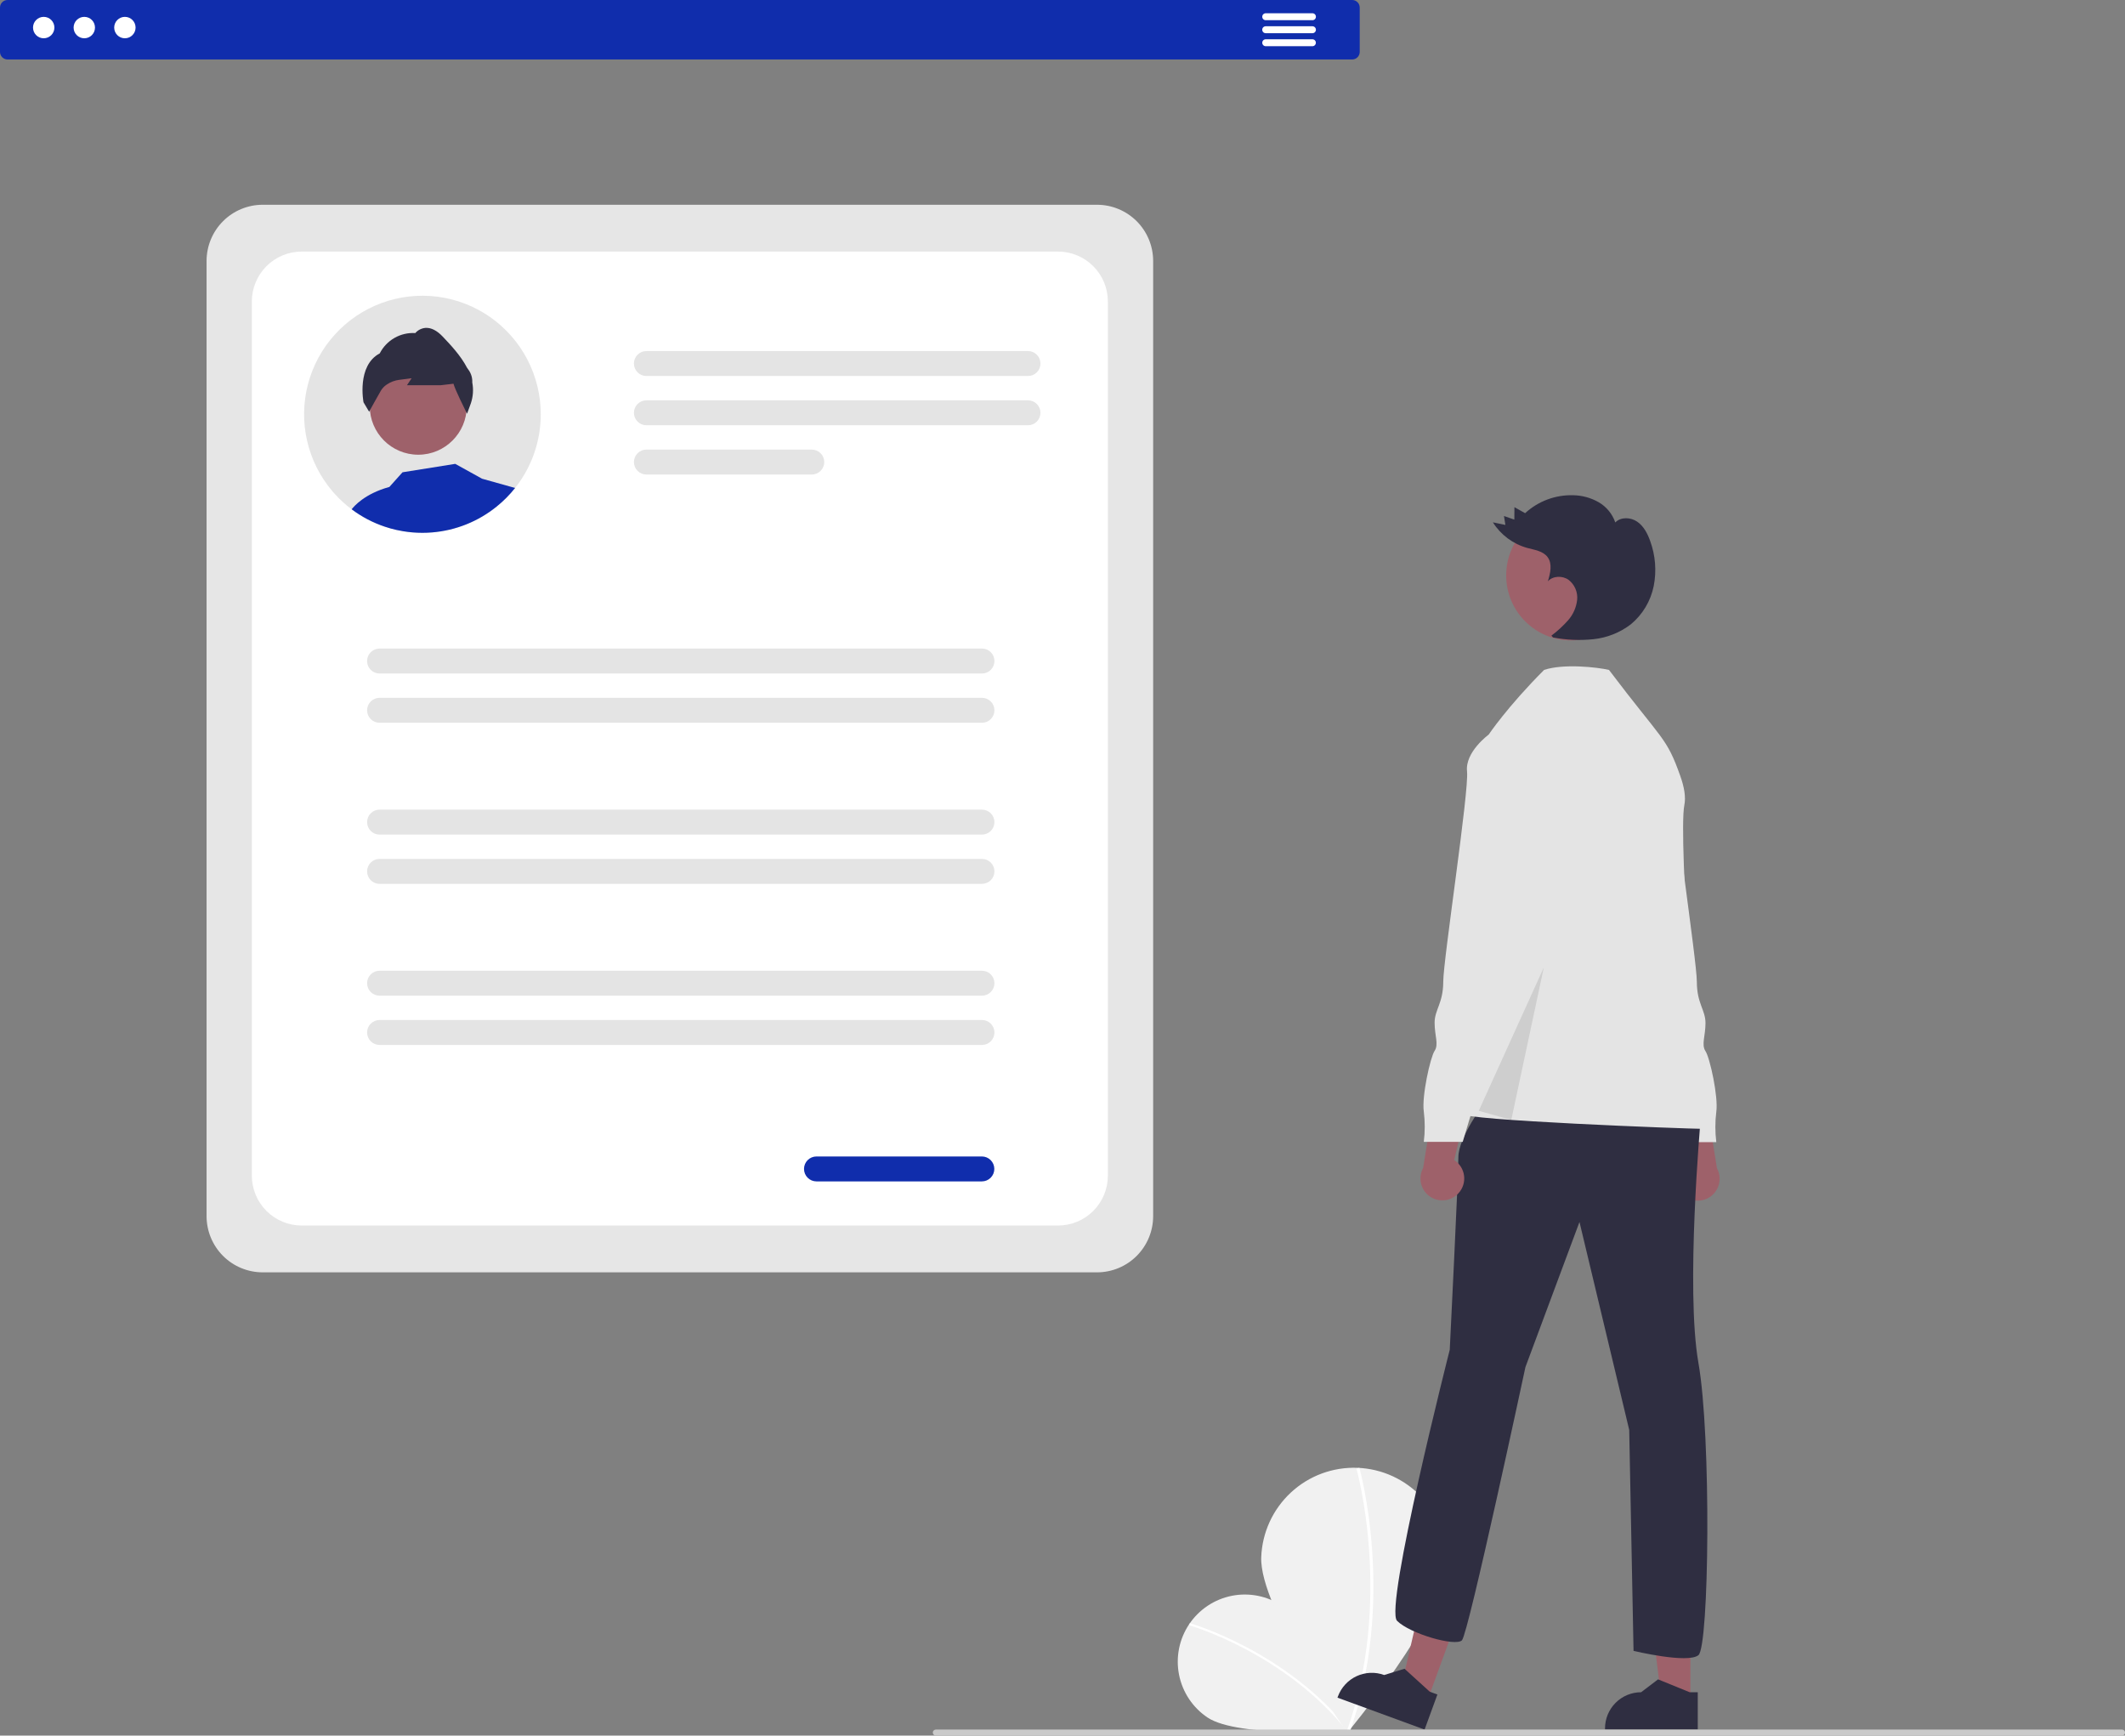 <svg width="349" height="285" viewBox="0 0 349 285" fill="none" xmlns="http://www.w3.org/2000/svg">
<rect x="0" y="0" width="349" height="285" fill="#808080" stroke="none"/>
<g clip-path="url(#clip0)">
<path d="M210.576 263.702C215.628 267.094 221.385 284.237 221.385 284.237C221.385 284.237 203.365 285.413 198.314 282.024C197.112 281.218 196.08 280.182 195.278 278.977C194.476 277.771 193.919 276.419 193.639 274.998C193.358 273.577 193.36 272.115 193.644 270.694C193.928 269.274 194.489 267.923 195.294 266.72C196.1 265.517 197.134 264.484 198.338 263.681C199.542 262.878 200.892 262.321 202.311 262.041C203.73 261.76 205.19 261.763 206.608 262.048C208.026 262.333 209.374 262.895 210.576 263.702V263.702Z" fill="#F1F1F1"/>
<path d="M221.589 284.108L221.307 284.333C211.009 271.395 195.47 266.926 195.314 266.882L195.412 266.534C195.568 266.578 211.217 271.075 221.589 284.108Z" fill="white"/>
<path d="M237.596 256.863C237.274 265.288 221.284 284.526 221.284 284.526C221.284 284.526 206.818 264.114 207.139 255.692C207.294 251.647 209.047 247.829 212.013 245.079C214.978 242.328 218.913 240.87 222.952 241.026C226.991 241.181 230.803 242.937 233.549 245.907C236.295 248.877 237.751 252.818 237.596 256.863Z" fill="#F1F1F1"/>
<path d="M221.584 284.675L221.114 284.505C228.861 262.96 222.839 241.377 222.777 241.161L223.257 241.023C223.319 241.24 229.388 262.973 221.584 284.675Z" fill="white"/>
<path d="M180.18 208.928H43.135C40.693 208.925 38.352 207.953 36.626 206.224C34.9 204.494 33.928 202.15 33.926 199.705V42.846C33.928 40.401 34.9 38.056 36.626 36.327C38.352 34.598 40.693 33.626 43.135 33.623H180.18C182.622 33.626 184.962 34.598 186.689 36.327C188.415 38.056 189.386 40.401 189.389 42.846V199.705C189.387 202.15 188.415 204.494 186.689 206.224C184.962 207.953 182.622 208.925 180.18 208.928Z" fill="#E6E6E6"/>
<path d="M173.776 201.241H49.538C47.37 201.238 45.292 200.375 43.759 198.84C42.226 197.304 41.364 195.223 41.361 193.052V49.499C41.364 47.328 42.226 45.247 43.759 43.711C45.292 42.176 47.37 41.312 49.538 41.31H173.776C175.944 41.312 178.022 42.176 179.555 43.711C181.088 45.247 181.95 47.328 181.952 49.499V193.052C181.95 195.223 181.088 197.304 179.555 198.84C178.022 200.375 175.944 201.238 173.776 201.241V201.241Z" fill="white"/>
<path d="M168.835 61.741H106.16C105.892 61.742 105.625 61.689 105.377 61.586C105.129 61.484 104.903 61.333 104.713 61.143C104.523 60.953 104.372 60.727 104.269 60.478C104.166 60.23 104.113 59.963 104.113 59.694C104.113 59.425 104.166 59.159 104.269 58.91C104.372 58.661 104.523 58.436 104.713 58.246C104.903 58.055 105.129 57.905 105.377 57.802C105.625 57.699 105.892 57.647 106.16 57.647H168.835C169.103 57.647 169.369 57.699 169.618 57.802C169.866 57.905 170.092 58.055 170.282 58.246C170.472 58.436 170.623 58.661 170.726 58.91C170.828 59.159 170.881 59.425 170.881 59.694C170.881 59.963 170.828 60.23 170.726 60.478C170.623 60.727 170.472 60.953 170.282 61.143C170.092 61.333 169.866 61.484 169.618 61.586C169.369 61.689 169.103 61.742 168.835 61.741Z" fill="#E4E4E4"/>
<path d="M168.834 69.831H106.159C105.617 69.831 105.097 69.615 104.714 69.231C104.331 68.847 104.115 68.327 104.115 67.784C104.115 67.241 104.331 66.72 104.714 66.336C105.097 65.952 105.617 65.736 106.159 65.736H168.834C169.376 65.736 169.896 65.952 170.279 66.336C170.662 66.72 170.878 67.241 170.878 67.784C170.878 68.327 170.662 68.847 170.279 69.231C169.896 69.615 169.376 69.831 168.834 69.831Z" fill="#E4E4E4"/>
<path d="M133.327 77.921H106.159C105.617 77.921 105.097 77.705 104.714 77.321C104.331 76.937 104.115 76.416 104.115 75.873C104.115 75.33 104.331 74.809 104.714 74.426C105.097 74.042 105.617 73.826 106.159 73.826H133.327C133.869 73.826 134.389 74.042 134.773 74.426C135.156 74.809 135.371 75.33 135.371 75.873C135.371 76.416 135.156 76.937 134.773 77.321C134.389 77.705 133.869 77.921 133.327 77.921Z" fill="#E4E4E4"/>
<path d="M161.276 110.593H62.333C62.064 110.593 61.798 110.54 61.55 110.438C61.302 110.335 61.076 110.184 60.886 109.994C60.696 109.804 60.545 109.578 60.442 109.33C60.339 109.081 60.286 108.815 60.286 108.545C60.286 108.276 60.339 108.01 60.442 107.761C60.545 107.513 60.696 107.287 60.886 107.097C61.076 106.907 61.302 106.756 61.55 106.653C61.798 106.551 62.064 106.498 62.333 106.498H161.276C161.545 106.498 161.811 106.551 162.059 106.653C162.308 106.756 162.533 106.907 162.724 107.097C162.914 107.287 163.064 107.513 163.167 107.761C163.27 108.01 163.323 108.276 163.323 108.545C163.323 108.815 163.27 109.081 163.167 109.33C163.064 109.578 162.914 109.804 162.724 109.994C162.533 110.184 162.308 110.335 162.059 110.438C161.811 110.54 161.545 110.593 161.276 110.593Z" fill="#E4E4E4"/>
<path d="M161.276 118.682H62.333C61.791 118.682 61.271 118.466 60.888 118.082C60.504 117.698 60.289 117.178 60.289 116.635C60.289 116.092 60.504 115.571 60.888 115.187C61.271 114.803 61.791 114.587 62.333 114.587H161.276C161.819 114.587 162.338 114.803 162.722 115.187C163.105 115.571 163.321 116.092 163.321 116.635C163.321 117.178 163.105 117.698 162.722 118.082C162.338 118.466 161.819 118.682 161.276 118.682Z" fill="#E4E4E4"/>
<path d="M161.276 137.045H62.333C61.791 137.045 61.271 136.829 60.888 136.445C60.504 136.061 60.289 135.541 60.289 134.998C60.289 134.455 60.504 133.934 60.888 133.55C61.271 133.166 61.791 132.95 62.333 132.95H161.276C161.818 132.95 162.338 133.166 162.722 133.55C163.105 133.934 163.32 134.455 163.32 134.998C163.32 135.541 163.105 136.061 162.722 136.445C162.338 136.829 161.818 137.045 161.276 137.045Z" fill="#E4E4E4"/>
<path d="M161.276 145.134H62.333C61.791 145.134 61.271 144.919 60.888 144.535C60.504 144.151 60.289 143.63 60.289 143.087C60.289 142.544 60.504 142.023 60.888 141.639C61.271 141.255 61.791 141.04 62.333 141.04H161.276C161.819 141.04 162.338 141.255 162.722 141.639C163.105 142.023 163.321 142.544 163.321 143.087C163.321 143.63 163.105 144.151 162.722 144.535C162.338 144.919 161.819 145.134 161.276 145.134Z" fill="#E4E4E4"/>
<path d="M161.276 163.497H62.333C61.791 163.497 61.271 163.281 60.888 162.897C60.504 162.513 60.289 161.993 60.289 161.45C60.289 160.907 60.504 160.386 60.888 160.002C61.271 159.618 61.791 159.403 62.333 159.403H161.276C161.818 159.403 162.338 159.618 162.722 160.002C163.105 160.386 163.32 160.907 163.32 161.45C163.32 161.993 163.105 162.513 162.722 162.897C162.338 163.281 161.818 163.497 161.276 163.497Z" fill="#E4E4E4"/>
<path d="M161.276 171.587H62.333C61.791 171.587 61.271 171.371 60.888 170.987C60.504 170.603 60.289 170.082 60.289 169.539C60.289 168.996 60.504 168.476 60.888 168.092C61.271 167.708 61.791 167.492 62.333 167.492H161.276C161.819 167.492 162.338 167.708 162.722 168.092C163.105 168.476 163.321 168.996 163.321 169.539C163.321 170.082 163.105 170.603 162.722 170.987C162.338 171.371 161.819 171.587 161.276 171.587Z" fill="#E4E4E4"/>
<path d="M161.259 193.994H134.091C133.549 193.994 133.029 193.778 132.646 193.394C132.262 193.01 132.047 192.49 132.047 191.947C132.047 191.404 132.262 190.883 132.646 190.499C133.029 190.115 133.549 189.899 134.091 189.899H161.259C161.801 189.899 162.321 190.115 162.704 190.499C163.088 190.883 163.303 191.404 163.303 191.947C163.303 192.49 163.088 193.01 162.704 193.394C162.321 193.778 161.801 193.994 161.259 193.994Z" fill="#102DAC"/>
<path d="M88.811 68.023C88.816 72.42 87.33 76.688 84.596 80.128C83.712 81.247 82.705 82.264 81.594 83.159C78.564 85.621 74.861 87.109 70.972 87.426C70.443 87.472 69.909 87.493 69.371 87.493C68.305 87.493 67.242 87.405 66.19 87.23C65.82 87.171 65.457 87.1 65.094 87.017C64.463 86.876 63.839 86.702 63.226 86.495C61.239 85.832 59.372 84.851 57.698 83.589C57.252 83.255 56.823 82.9 56.406 82.524C55.896 82.071 55.413 81.589 54.959 81.08C54.839 80.946 54.718 80.808 54.601 80.671C52.567 78.286 51.138 75.445 50.437 72.388C49.735 69.332 49.781 66.15 50.571 63.116C51.361 60.081 52.872 57.282 54.974 54.958C57.077 52.634 59.709 50.853 62.647 49.767C65.585 48.681 68.741 48.322 71.847 48.72C74.953 49.119 77.917 50.264 80.486 52.056C83.055 53.849 85.154 56.237 86.603 59.017C88.053 61.797 88.81 64.887 88.811 68.023L88.811 68.023Z" fill="#E4E4E4"/>
<path d="M68.694 74.668C73.093 74.668 76.66 71.096 76.66 66.689C76.66 62.283 73.093 58.711 68.694 58.711C64.294 58.711 60.727 62.283 60.727 66.689C60.727 71.096 64.294 74.668 68.694 74.668Z" fill="#9E616A"/>
<path d="M77.563 62.8C77.599 62.087 77.398 61.382 76.992 60.796L76.704 60.387C75.666 58.383 73.953 56.579 72.698 55.26C71.756 54.27 70.814 53.794 69.909 53.84C69.25 53.887 68.637 54.193 68.204 54.692C67.012 54.619 65.826 54.896 64.789 55.488C63.752 56.081 62.911 56.963 62.367 58.028C58.553 60.044 59.691 65.998 59.703 66.061L60.625 67.61L60.729 67.414C60.729 67.41 60.742 67.393 60.758 67.36C60.938 67.038 61.913 65.251 62.572 64.12C62.812 63.734 63.132 63.403 63.51 63.151C64.127 62.729 64.836 62.461 65.578 62.37L67.603 62.107L66.837 63.259H72.356L74.478 63.009C74.691 63.882 76.375 67.268 76.579 67.677L76.596 67.71L76.708 67.94L77.338 66.207C77.705 65.11 77.783 63.936 77.563 62.8Z" fill="#2F2E41"/>
<path d="M57.757 83.631C58.099 83.18 59.87 81.075 63.947 79.961L66.107 77.552L74.766 76.169L79.172 78.608L84.596 80.128C83.711 81.247 82.704 82.264 81.594 83.159C78.564 85.621 74.861 87.108 70.972 87.426C70.442 87.472 69.909 87.493 69.371 87.493C68.305 87.493 67.241 87.405 66.19 87.23C65.819 87.171 65.457 87.1 65.094 87.017C64.462 86.876 63.839 86.702 63.226 86.495C61.261 85.841 59.414 84.874 57.757 83.631C57.736 83.618 57.719 83.602 57.698 83.589L57.757 83.631Z" fill="#102DAC"/>
<path d="M222.078 9.765H1.237C0.909 9.765 0.595 9.634 0.363 9.402C0.131 9.17 0 8.855 0 8.527V1.239C0 0.91 0.131 0.596 0.363 0.363C0.595 0.131 0.909 0 1.237 0H222.078C222.406 0 222.72 0.131 222.952 0.363C223.184 0.596 223.314 0.91 223.315 1.239V8.527C223.314 8.855 223.184 9.17 222.952 9.402C222.72 9.634 222.406 9.765 222.078 9.765Z" fill="#102DAC"/>
<path d="M7.179 6.286C8.149 6.286 8.935 5.499 8.935 4.527C8.935 3.556 8.149 2.768 7.179 2.768C6.209 2.768 5.423 3.556 5.423 4.527C5.423 5.499 6.209 6.286 7.179 6.286Z" fill="white"/>
<path d="M13.845 6.286C14.815 6.286 15.601 5.499 15.601 4.527C15.601 3.556 14.815 2.768 13.845 2.768C12.875 2.768 12.089 3.556 12.089 4.527C12.089 5.499 12.875 6.286 13.845 6.286Z" fill="white"/>
<path d="M20.511 6.286C21.481 6.286 22.267 5.499 22.267 4.527C22.267 3.556 21.481 2.768 20.511 2.768C19.541 2.768 18.755 3.556 18.755 4.527C18.755 5.499 19.541 6.286 20.511 6.286Z" fill="white"/>
<path d="M215.547 3.317H207.87C207.72 3.315 207.577 3.255 207.471 3.148C207.366 3.042 207.307 2.897 207.307 2.747C207.307 2.597 207.366 2.453 207.471 2.346C207.577 2.24 207.72 2.179 207.87 2.178H215.547C215.622 2.177 215.696 2.191 215.766 2.22C215.835 2.248 215.899 2.29 215.952 2.343C216.005 2.396 216.047 2.459 216.076 2.528C216.105 2.598 216.12 2.672 216.12 2.747C216.12 2.822 216.105 2.897 216.076 2.966C216.047 3.036 216.005 3.099 215.952 3.152C215.899 3.205 215.835 3.246 215.766 3.275C215.696 3.303 215.622 3.317 215.547 3.317Z" fill="white"/>
<path d="M215.547 5.452H207.87C207.72 5.452 207.575 5.392 207.468 5.285C207.362 5.179 207.302 5.034 207.302 4.883C207.302 4.732 207.362 4.587 207.468 4.48C207.575 4.373 207.72 4.313 207.87 4.313H215.547C215.622 4.313 215.696 4.327 215.766 4.355C215.835 4.384 215.898 4.425 215.952 4.478C216.005 4.531 216.047 4.594 216.076 4.664C216.105 4.733 216.12 4.808 216.12 4.883C216.12 4.958 216.105 5.032 216.076 5.102C216.047 5.171 216.005 5.234 215.952 5.287C215.898 5.34 215.835 5.382 215.766 5.41C215.696 5.439 215.622 5.453 215.547 5.452Z" fill="white"/>
<path d="M215.547 7.588H207.871C207.721 7.587 207.577 7.526 207.472 7.419C207.366 7.313 207.307 7.168 207.307 7.018C207.307 6.868 207.366 6.724 207.472 6.617C207.577 6.51 207.721 6.45 207.871 6.449H215.547C215.697 6.45 215.84 6.51 215.946 6.617C216.052 6.724 216.111 6.868 216.111 7.018C216.111 7.168 216.052 7.313 215.946 7.419C215.84 7.526 215.697 7.587 215.547 7.588Z" fill="white"/>
<path d="M276.175 195.977C275.822 195.592 275.557 195.135 275.4 194.636C275.243 194.137 275.196 193.61 275.264 193.092C275.332 192.574 275.512 192.076 275.793 191.635C276.074 191.194 276.447 190.82 276.888 190.54L273.961 178.172L280.155 180.438L281.985 191.835C282.407 192.608 282.531 193.508 282.334 194.366C282.137 195.224 281.633 195.98 280.917 196.491C280.201 197.001 279.323 197.231 278.449 197.136C277.575 197.042 276.766 196.629 276.175 195.977Z" fill="#9E616A"/>
<path d="M261.28 144.15L263.766 150.552C263.766 150.552 262.701 156.955 264.476 158.377C266.252 159.8 265.542 159.8 265.542 160.867C265.603 161.633 265.824 162.377 266.191 163.051C266.559 163.725 267.063 164.314 267.673 164.78C269.093 165.847 275.486 187.544 275.486 187.544H281.878C281.671 185.89 281.671 184.217 281.878 182.564C282.233 180.074 280.813 173.672 280.102 172.605C279.392 171.538 280.102 170.115 280.102 167.981C280.102 165.847 278.682 164.78 278.682 161.223C278.682 157.666 274.42 129.923 274.775 126.722C275.13 123.521 271.224 120.675 271.224 120.675H267.673L261.28 144.15Z" fill="#E4E4E4"/>
<path d="M277.628 279.421H272.904L270.656 261.17L277.629 261.171L277.628 279.421Z" fill="#9E616A"/>
<path d="M278.833 284.008L263.6 284.007V283.814C263.6 282.239 264.224 280.729 265.336 279.615C266.448 278.502 267.956 277.876 269.529 277.876H269.529L272.312 275.762L277.504 277.876L278.833 277.876L278.833 284.008Z" fill="#2F2E41"/>
<path d="M234.41 279.286L229.974 277.66L234.123 259.747L240.671 262.146L234.41 279.286Z" fill="#9E616A"/>
<path d="M233.967 284.008L219.661 278.766L219.727 278.585C220.268 277.106 221.372 275.902 222.799 275.239C224.225 274.576 225.856 274.507 227.333 275.048L227.333 275.048L230.671 274.02L234.822 277.792L236.071 278.25L233.967 284.008Z" fill="#2F2E41"/>
<path d="M267.219 194.078C267.219 194.078 264.023 209.728 269.35 208.305C274.677 206.882 272.546 193.366 272.546 193.366L267.219 194.078Z" fill="#A0616A"/>
<path d="M243.781 181.095C243.781 181.095 239.519 186.786 239.519 189.987C239.519 193.188 238.099 221.643 238.099 221.643C238.099 221.643 227.316 264.016 229.447 266.15C231.578 268.284 239.035 270.418 240.101 269.351C241.166 268.284 250.528 224.489 250.528 224.489L259.407 200.658L267.575 234.803L268.285 271.083C268.285 271.083 277.163 273.217 278.939 271.794C280.715 270.372 281.07 235.87 278.939 223.777C276.808 211.684 279.294 183.941 279.294 183.941L243.781 181.095Z" fill="#2F2E41"/>
<path d="M258.023 105.157C263.907 105.157 268.677 100.379 268.677 94.486C268.677 88.593 263.907 83.816 258.023 83.816C252.139 83.816 247.369 88.593 247.369 94.486C247.369 100.379 252.139 105.157 258.023 105.157Z" fill="#9E616A"/>
<path d="M244.491 120.629C244.491 120.629 247.559 116.051 253.596 110.005C256.792 108.938 262.33 109.559 264.25 110.005C273.128 121.742 273.687 120.962 275.998 127.52C276.597 129.221 276.897 130.855 276.631 132.189C275.565 137.524 278.939 180.74 279.294 182.162C279.649 183.585 282.135 185.363 279.649 185.363C277.163 185.363 239.519 183.941 240.23 182.874C240.94 181.807 244.491 120.629 244.491 120.629Z" fill="#E4E4E4"/>
<path opacity="0.1" d="M242.865 182.404L253.547 158.865L248.206 183.899L242.865 182.404Z" fill="black"/>
<path d="M254.8 104.372C255.797 103.628 256.716 102.784 257.541 101.852C258.369 100.912 258.887 99.739 259.025 98.493C259.086 97.872 258.989 97.246 258.742 96.672C258.496 96.099 258.109 95.597 257.617 95.214C256.602 94.496 255.055 94.538 254.213 95.452C254.619 94.135 254.991 92.581 254.167 91.476C253.417 90.471 252.018 90.3 250.809 89.969C248.478 89.319 246.473 87.822 245.184 85.771L247.236 86.197L247.007 84.731L248.708 85.324L248.723 83.282L250.478 84.266C252.627 82.293 255.46 81.236 258.374 81.32C259.844 81.344 261.284 81.74 262.561 82.471C263.84 83.212 264.808 84.391 265.288 85.791C266.192 84.851 267.803 84.924 268.879 85.658C269.956 86.392 270.588 87.62 271.022 88.85C271.882 91.208 272.082 93.757 271.601 96.221C271.106 98.691 269.777 100.914 267.838 102.519C266.057 103.88 263.937 104.725 261.71 104.96C259.491 105.191 257.251 105.095 255.06 104.676" fill="#2F2E41"/>
<path d="M239.539 195.931C239.892 195.546 240.157 195.088 240.314 194.59C240.472 194.091 240.518 193.564 240.45 193.046C240.382 192.527 240.202 192.03 239.921 191.589C239.641 191.148 239.267 190.774 238.827 190.493L241.753 178.125L235.559 180.392L233.73 191.789C233.308 192.561 233.183 193.462 233.38 194.32C233.577 195.178 234.081 195.934 234.797 196.444C235.513 196.955 236.392 197.185 237.265 197.09C238.139 196.995 238.948 196.583 239.539 195.931V195.931Z" fill="#9E616A"/>
<path d="M248.043 120.629H244.491C244.491 120.629 240.585 123.474 240.94 126.676C241.295 129.877 237.033 157.62 237.033 161.177C237.033 164.734 235.613 165.801 235.613 167.935C235.613 170.069 236.323 171.492 235.613 172.559C234.903 173.626 233.482 180.028 233.837 182.518C234.044 184.171 234.044 185.844 233.837 187.497H240.23C240.23 187.497 246.622 165.801 248.043 164.734C248.652 164.268 249.157 163.679 249.524 163.005C249.891 162.33 250.112 161.587 250.173 160.821C250.173 159.754 249.463 159.754 251.239 158.331C253.014 156.909 251.949 150.506 251.949 150.506L254.435 144.104L248.043 120.629Z" fill="#E4E4E4"/>
<path d="M348.504 285H153.696C153.631 285 153.566 284.987 153.506 284.962C153.445 284.938 153.39 284.901 153.344 284.855C153.298 284.809 153.261 284.754 153.236 284.693C153.211 284.633 153.198 284.568 153.198 284.503C153.198 284.437 153.211 284.373 153.236 284.312C153.261 284.252 153.298 284.197 153.344 284.151C153.39 284.105 153.445 284.068 153.506 284.043C153.566 284.018 153.631 284.005 153.696 284.006H348.504C348.569 284.005 348.634 284.018 348.694 284.043C348.754 284.068 348.809 284.105 348.855 284.151C348.902 284.197 348.938 284.252 348.963 284.312C348.988 284.373 349.001 284.437 349.001 284.503C349.001 284.568 348.988 284.633 348.963 284.693C348.938 284.754 348.902 284.809 348.855 284.855C348.809 284.901 348.754 284.938 348.694 284.962C348.634 284.987 348.569 285 348.504 285Z" fill="#CACACA"/>
</g>
<defs>
<clipPath id="clip0">
<rect width="349" height="285" fill="white"/>
</clipPath>
</defs>
</svg>
